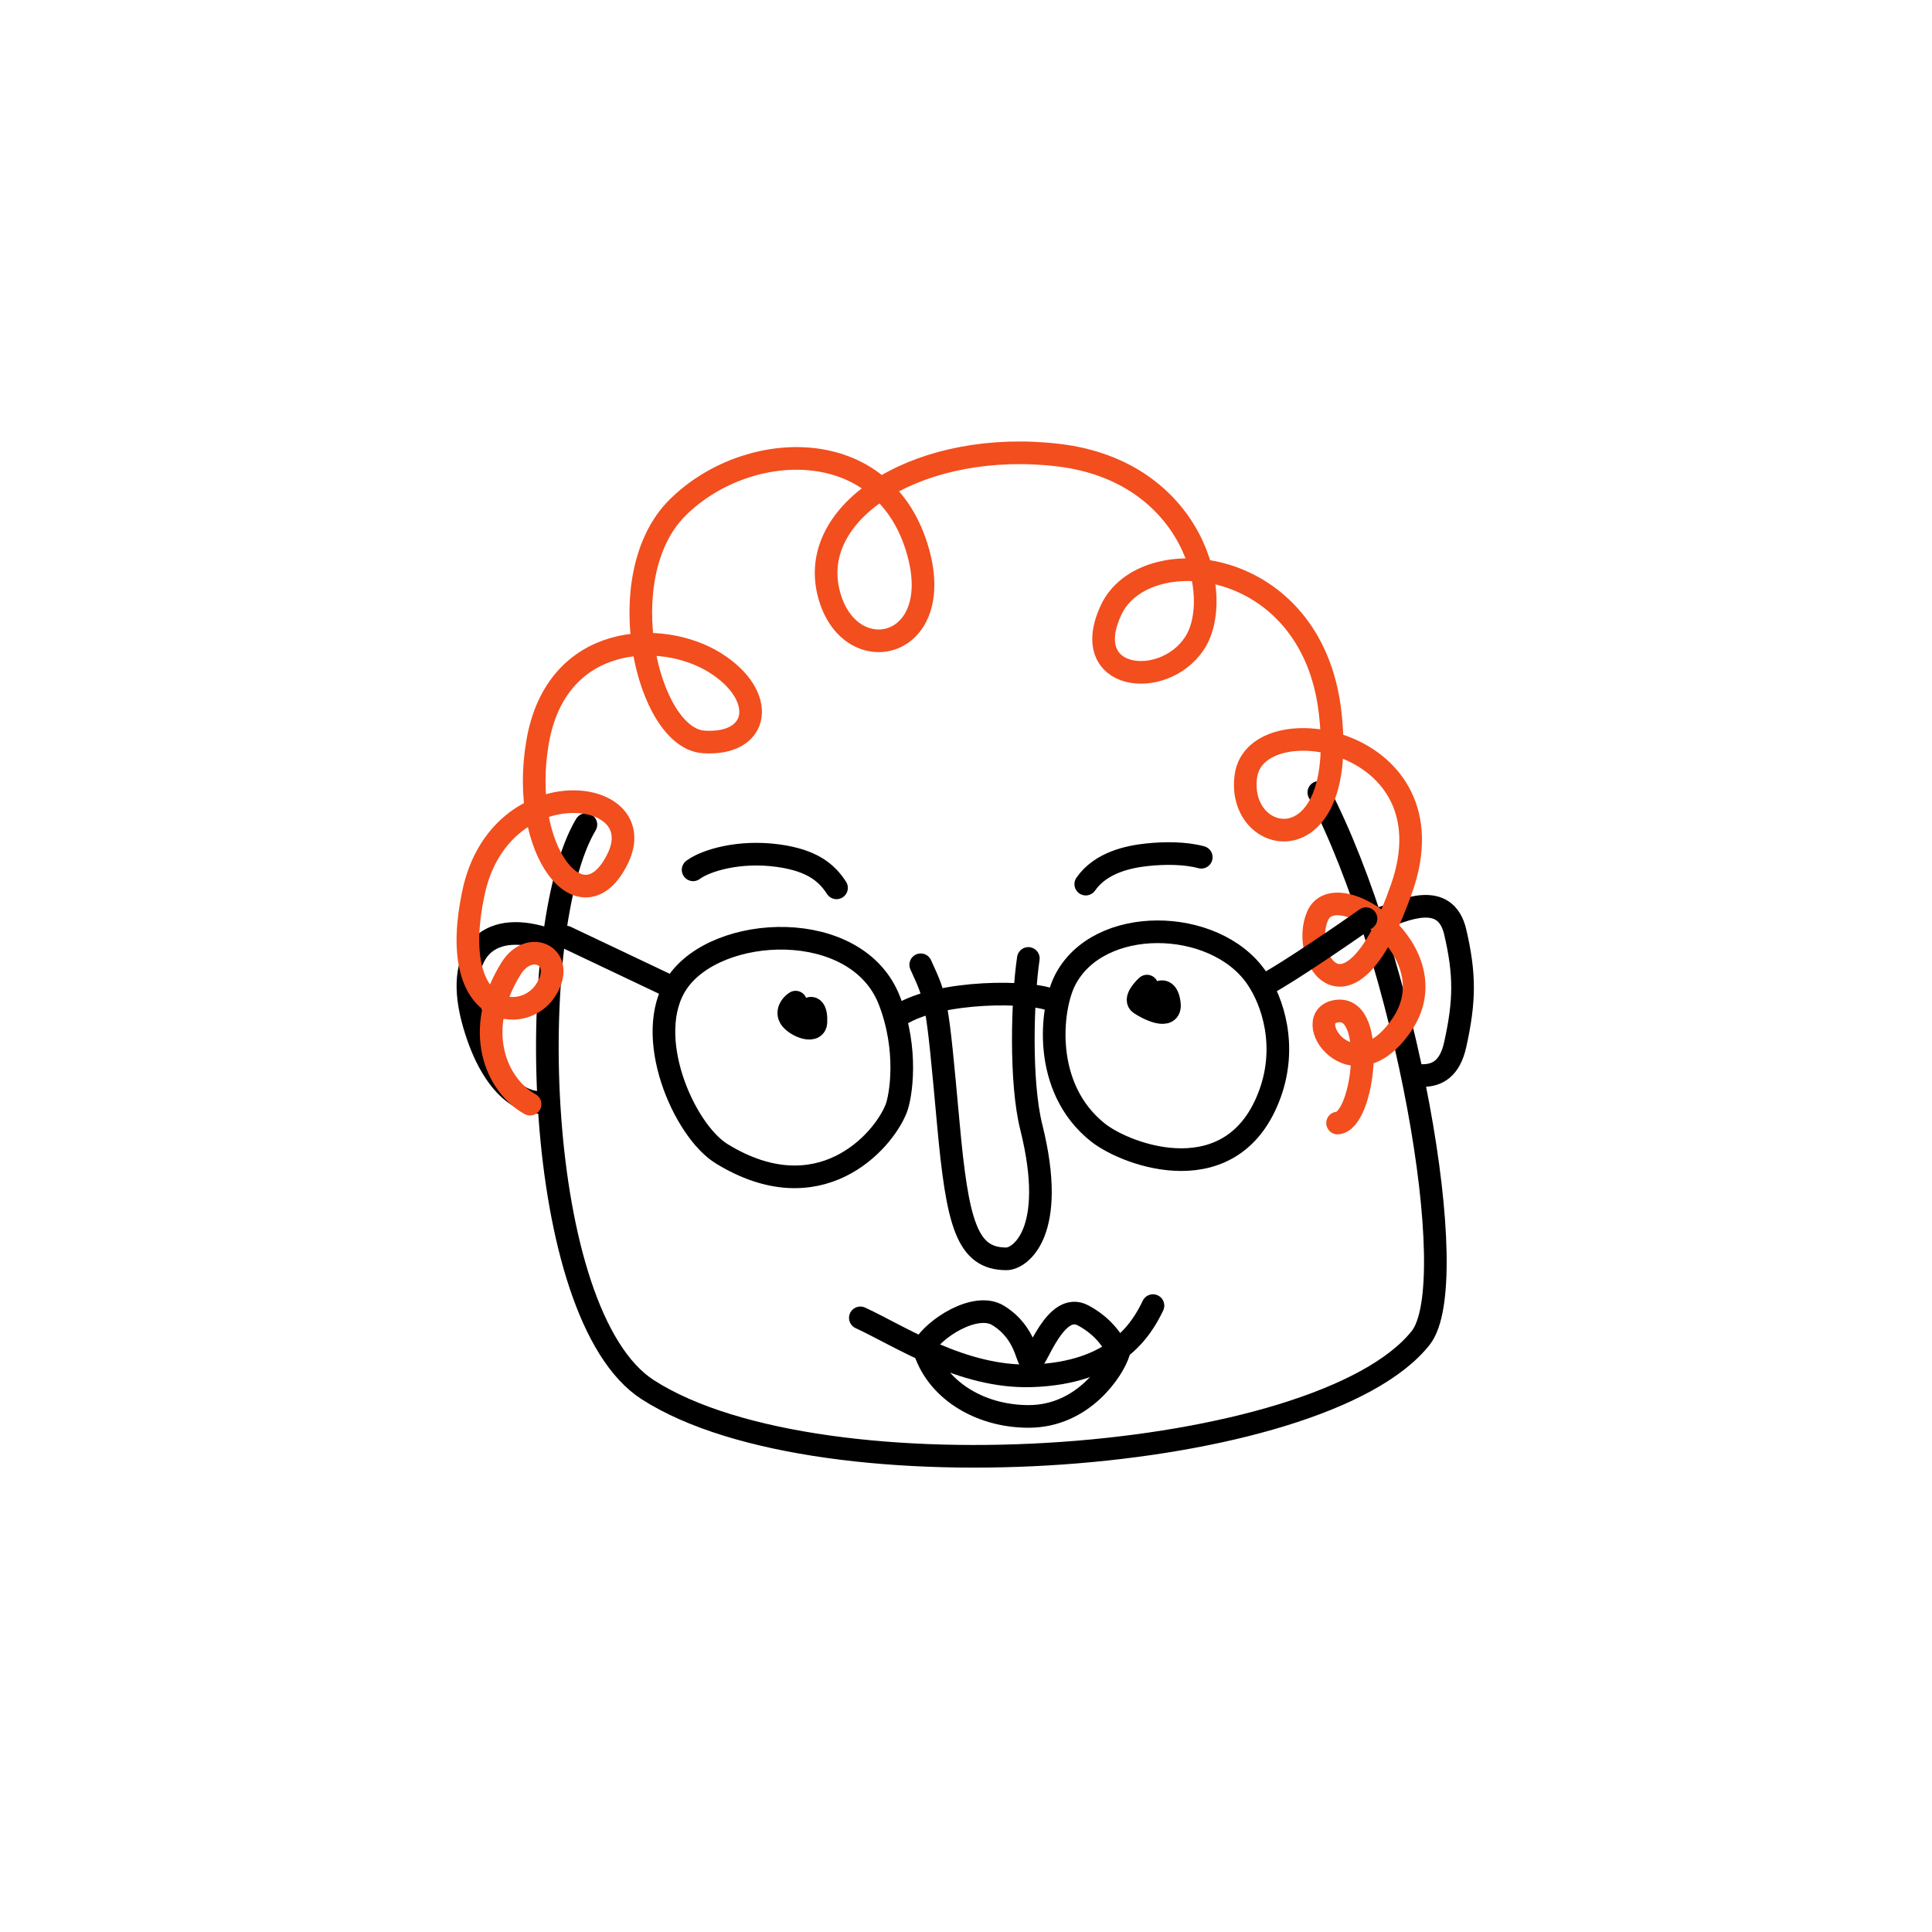 <svg xmlns:dc="http://purl.org/dc/elements/1.1/" xmlns:cc="http://creativecommons.org/ns#" xmlns:rdf="http://www.w3.org/1999/02/22-rdf-syntax-ns#" xmlns:svg="http://www.w3.org/2000/svg" xmlns="http://www.w3.org/2000/svg" viewBox="0 0 256 256" fill="none"><mask id="avatarsRadiusMask"><rect width="256" height="256" rx="0" ry="0" x="0" y="0" fill="#fff"/></mask><g mask="url(#avatarsRadiusMask)"><g><g stroke="#000" stroke-width="3" stroke-linecap="round" stroke-linejoin="round"><path d="M174.753 105c11.376 21.844 19.288 64.991 13.488 72.291C174.969 194 108.979 199 85.851 184.156c-15.452-9.917-16.433-61.162-8.216-74.892M183.014 121.686c2.899-1.035 8.509-3.798 9.812 1.811 1.303 5.609 1.283 9.099 0 14.907-.699 3.164-2.337 4.11-4.304 4.11"/><path d="M72.163 124.338c-7.606-2.389-12.086 1.888-9.36 11.337 2.583 8.95 7.051 10.834 9.36 10.328"/></g><g transform="translate(112 122)"><path d="M24.26 5c-.79 5.338-1.113 16.334.387 22.334 3.517 14.067-1.546 17.47-3.286 17.47-5.263 0-6.502-4.699-7.71-17.991-1.5-16.5-1.542-16.351-3.651-20.974" stroke="#000" stroke-width="3" stroke-linecap="round" stroke-linejoin="round"/></g><g transform="translate(63 112)"/><g transform="translate(98 168)"><g stroke="#000" stroke-width="3" stroke-linecap="round" stroke-linejoin="round"><path d="M16 6.624c5.289 2.44 13.494 7.955 22.652 7.677C49.779 13.964 53.259 8.17 54.775 5"/><path d="M34.268 6.309c-3.02-1.866-8.596 1.799-9.879 4.203 1.516 5.512 7.297 9.171 13.905 9.171 7.27 0 11.264-6.268 11.933-8.482l-.017-.034c-.624-1.177-1.73-3.266-4.668-4.858-3.708-2.009-6.175 6.067-6.865 6.067-.689 0-.579-3.7-4.41-6.067Z"/></g></g><g transform="translate(-3 -1)"><path d="M180.236 149.808c3.422-.247 5.261-15.418 0-14.84-5.261.577 1.899 11.464 8.5 1.84 6.601-9.625-8.622-20-11.122-14.5s4.122 16.372 11.122-3.628-19.285-24.403-20.642-14.888c-1.358 9.516 13.587 12.245 11.142-8.484-2.445-20.73-24.6-22.878-29-13.5-4.401 9.377 6.842 10.67 10.998 4.5s-.123-22.883-17.998-25c-17.875-2.118-33 7-30.5 18s16.5 7.865 11.5-6.5c-5-14.366-22.5-13.5-31.5-4.5s-4 30.5 3.497 31c7.498.5 8.503-6.13 1.503-10.5s-20.998-4-23.5 10.5c-2.503 14.5 5.997 25 10.634 15.424 4.636-9.576-15.637-11.924-19.137 4.576s6.503 17.5 9.504 13c3-4.5-2.001-7-4.501-3-5.145 8.232-2 15.5 2.5 18" stroke="rgba(242, 78, 30, 1)" stroke-width="3" stroke-linecap="round" stroke-linejoin="round"/></g><g transform="translate(68 149)"/><g transform="translate(71 103)"><g stroke="#000" stroke-width="3" stroke-linecap="round" stroke-linejoin="round"><path d="M20.84 12.257c1.685-1.252 6.125-2.587 11.267-1.878 4.493.619 6.435 2.244 7.736 4.266M72.868 14.15c2.02-2.903 5.76-3.64 8.115-3.89 2.355-.249 5.035-.25 7.19.328M4 21.169l13.684 6.495M48.232 31.494c5.142-3.297 17.622-3.304 20.454-1.835M96.88 27.34c2.544-1.323 10.581-6.782 13.124-8.613M24.635 49.885c-5.031-3.088-10.578-15.72-5.891-22.67 5.245-7.779 23.806-8.685 28.097 2.34 2.56 6.574 1.531 12.78.894 14.373-1.796 4.488-10.253 13.84-23.1 5.957ZM95.457 26.49c-5.54-7.954-20.979-8.26-25.362.448-1.854 3.686-3.08 14.193 4.383 20.122 3.864 3.07 17.975 8.25 22.817-5.174 2.249-6.237.422-12.151-1.838-15.396Z"/><path d="M34.424 29.788c-.402.247-1.13.964-.834 1.853.37 1.112 3.427 2.501 3.52.834.093-1.668-.463-2.316-1.204-1.575M80.98 27.664c-.617.556-1.668 1.797-.926 2.316.927.648 4.169 2.316 3.89 0-.221-1.853-1.08-1.698-1.481-1.39l-.834.741"/></g></g></g></g></svg>